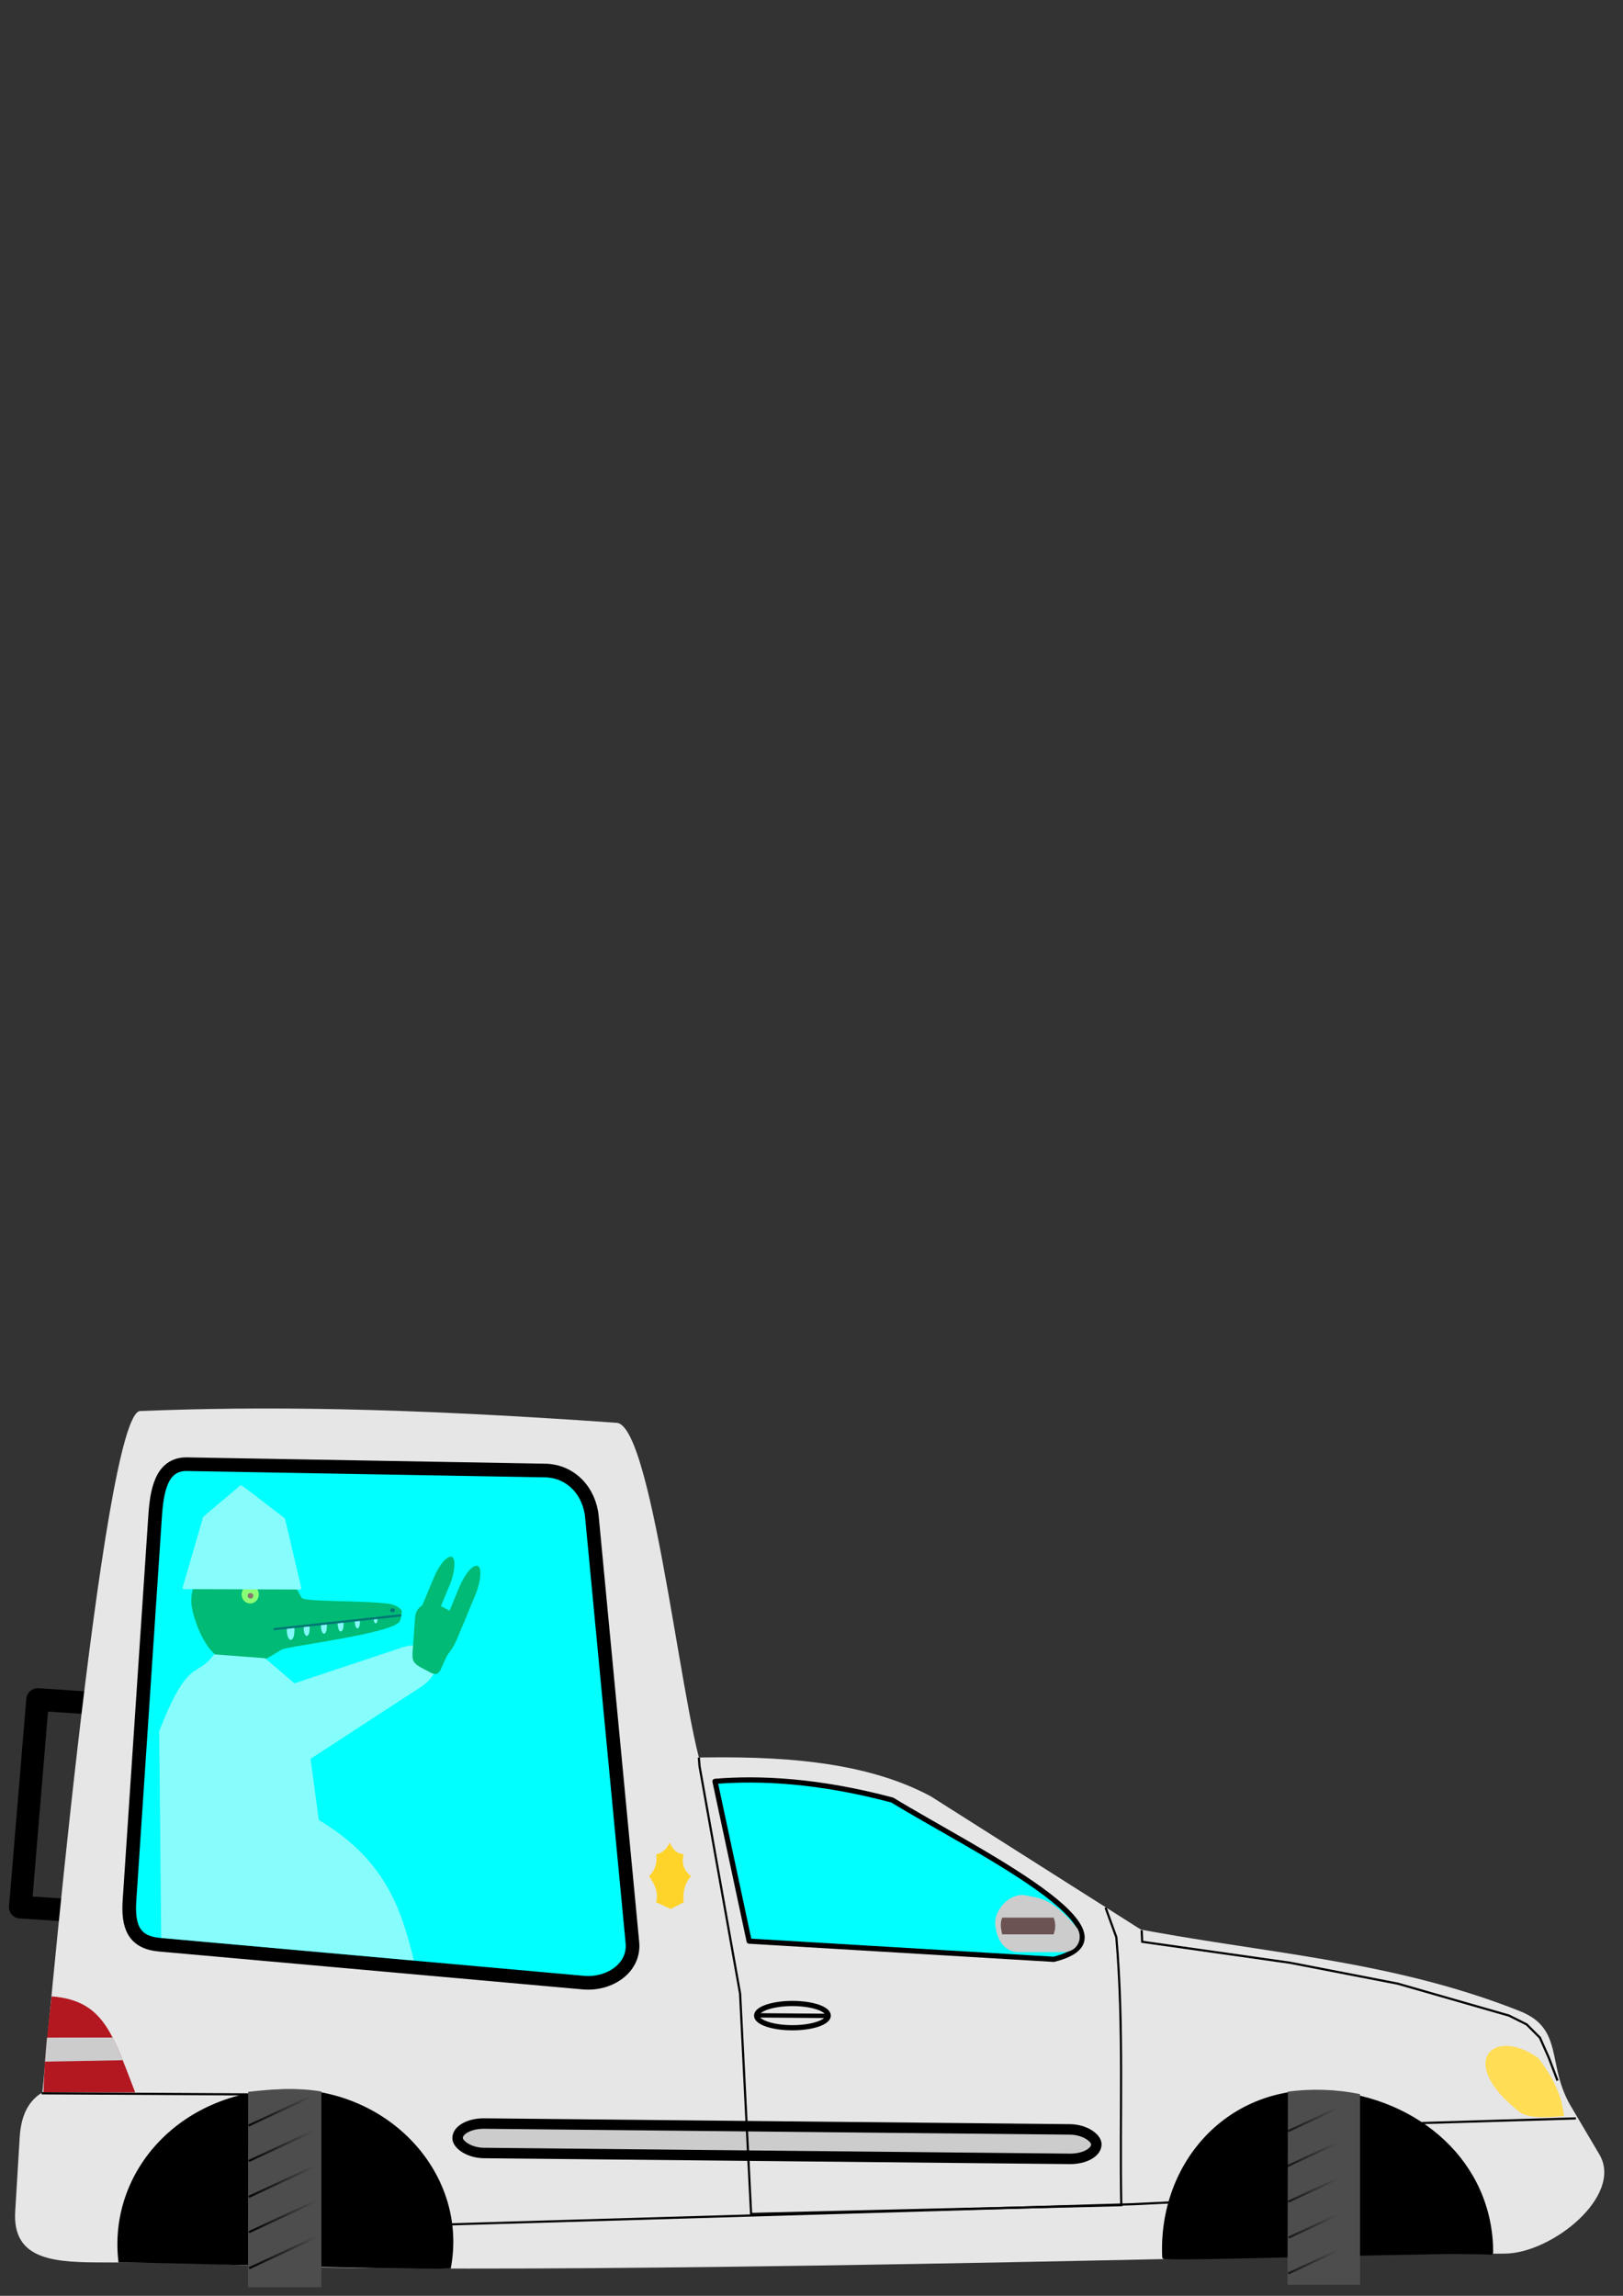 <?xml version="1.0" encoding="UTF-8" standalone="no"?>
<!-- Created with Inkscape (http://www.inkscape.org/) -->

<svg
   xmlns:dc="http://purl.org/dc/elements/1.1/"
   xmlns:cc="http://creativecommons.org/ns#"
   xmlns:rdf="http://www.w3.org/1999/02/22-rdf-syntax-ns#"
   xmlns:svg="http://www.w3.org/2000/svg"
   xmlns="http://www.w3.org/2000/svg"
   xmlns:xlink="http://www.w3.org/1999/xlink"
   xmlns:sodipodi="http://sodipodi.sourceforge.net/DTD/sodipodi-0.dtd"
   xmlns:inkscape="http://www.inkscape.org/namespaces/inkscape"
   width="210mm"
   height="297mm"
   viewBox="0 0 744.094 1052.362"
   id="svg2"
   version="1.1"
   inkscape:version="0.91 r13725"
   sodipodi:docname="papamobicar.svg"
   inkscape:export-filename="C:\Users\Matthess\Desktop\papaMobil2.png"
   inkscape:export-xdpi="235"
   inkscape:export-ydpi="235">
  <rect x="0" y="0" width="744.094" height="1052.362" fill="#333333" stroke="none"/>
  <defs
     id="defs4">
    <linearGradient
       inkscape:collect="always"
       id="linearGradient4201">
      <stop
         style="stop-color:#000000;stop-opacity:1;"
         offset="0"
         id="stop4203" />
      <stop
         style="stop-color:#000000;stop-opacity:0;"
         offset="1"
         id="stop4205" />
    </linearGradient>
    <linearGradient
       inkscape:collect="always"
       xlink:href="#linearGradient4201"
       id="linearGradient4207"
       x1="580.324"
       y1="802.754"
       x2="613.449"
       y2="802.754"
       gradientUnits="userSpaceOnUse"
       gradientTransform="translate(0,-32.527)" />
    <linearGradient
       gradientTransform="translate(2.8e-6,-32.527)"
       inkscape:collect="always"
       xlink:href="#linearGradient4201"
       id="linearGradient4207-4"
       x1="580.324"
       y1="802.754"
       x2="613.449"
       y2="802.754"
       gradientUnits="userSpaceOnUse" />
    <linearGradient
       gradientTransform="translate(5.9e-6,-32.527)"
       inkscape:collect="always"
       xlink:href="#linearGradient4201"
       id="linearGradient4207-40"
       x1="580.324"
       y1="802.754"
       x2="613.449"
       y2="802.754"
       gradientUnits="userSpaceOnUse" />
    <linearGradient
       gradientTransform="translate(6.3e-6,-32.527)"
       inkscape:collect="always"
       xlink:href="#linearGradient4201"
       id="linearGradient4207-1"
       x1="580.324"
       y1="802.754"
       x2="613.449"
       y2="802.754"
       gradientUnits="userSpaceOnUse" />
    <linearGradient
       gradientTransform="translate(2.7e-6,-32.527)"
       inkscape:collect="always"
       xlink:href="#linearGradient4201"
       id="linearGradient4207-43"
       x1="580.324"
       y1="802.754"
       x2="613.449"
       y2="802.754"
       gradientUnits="userSpaceOnUse" />
    <linearGradient
       gradientTransform="translate(1.8e-6,-32.527)"
       inkscape:collect="always"
       xlink:href="#linearGradient4201"
       id="linearGradient4207-0"
       x1="103.027"
       y1="802.046"
       x2="136.152"
       y2="800.632"
       gradientUnits="userSpaceOnUse" />
    <linearGradient
       gradientTransform="translate(1.6e-6,-32.527)"
       inkscape:collect="always"
       xlink:href="#linearGradient4201"
       id="linearGradient4207-0-4"
       x1="103.027"
       y1="802.046"
       x2="136.152"
       y2="800.632"
       gradientUnits="userSpaceOnUse" />
    <linearGradient
       inkscape:collect="always"
       xlink:href="#linearGradient4201"
       id="linearGradient4207-0-2"
       x1="103.027"
       y1="802.046"
       x2="136.152"
       y2="800.632"
       gradientUnits="userSpaceOnUse"
       gradientTransform="translate(0,-32.527)" />
    <linearGradient
       gradientTransform="translate(2e-6,-32.527)"
       inkscape:collect="always"
       xlink:href="#linearGradient4201"
       id="linearGradient4207-0-21"
       x1="103.027"
       y1="802.046"
       x2="136.152"
       y2="800.632"
       gradientUnits="userSpaceOnUse" />
    <linearGradient
       gradientTransform="translate(4.2e-6,-32.527)"
       inkscape:collect="always"
       xlink:href="#linearGradient4201"
       id="linearGradient4207-0-5"
       x1="103.027"
       y1="802.046"
       x2="136.152"
       y2="800.632"
       gradientUnits="userSpaceOnUse" />
  </defs>
  <sodipodi:namedview
     id="base"
     pagecolor="#ffffff"
     bordercolor="#666666"
     borderopacity="1.0"
     inkscape:pageopacity="0.0"
     inkscape:pageshadow="2"
     inkscape:zoom="1.4142136"
     inkscape:cx="138.19874"
     inkscape:cy="226.22087"
     inkscape:document-units="px"
     inkscape:current-layer="g4344"
     showgrid="false"
     inkscape:window-width="1366"
     inkscape:window-height="706"
     inkscape:window-x="-8"
     inkscape:window-y="-8"
     inkscape:window-maximized="1"
     showguides="true"
     inkscape:guide-bbox="true" />
  <g
     inkscape:label="Vrstva 1"
     inkscape:groupmode="layer"
     id="layer1">
    <rect
       style="fill:#4894a1;fill-opacity:1;stroke:none;stroke-opacity:1"
       id="rect4160"
       width="600.031"
       height="0"
       x="87.883"
       y="530.113"
       ry="0" />
    <g
       id="g4344"
       transform="translate(0,32.527)">
      <g
         id="g4206"
         inkscape:export-filename="C:\Users\Q7W5\Programovanie\Git\Race\Assets\Graphics\Vehicles\papaMobil2.png"
         inkscape:export-xdpi="235"
         inkscape:export-ydpi="235">
        <path
           style="fill:#e6e6e6;fill-opacity:1;stroke:none;stroke-width:2;stroke-miterlimit:4;stroke-dasharray:none;stroke-opacity:1"
           d="m 314.994,773.21 c 43.016,-1.104 81.637,1.574 111.679,17.627 l 107.596,68.236 -212.132,141.421 z"
           id="rect4147"
           inkscape:connector-curvature="0"
           sodipodi:nodetypes="ccccc" />
        <rect
           style="opacity:1;fill:none;fill-opacity:1;stroke:#000000;stroke-width:10.401;stroke-linecap:round;stroke-linejoin:round;stroke-miterlimit:4;stroke-dasharray:none;stroke-dashoffset:0;stroke-opacity:1"
           id="rect4269"
           width="46.377"
           height="95.426"
           x="79.112"
           y="743.433"
           transform="matrix(0.998,0.067,-0.083,0.997,0,0)" />
        <path
           style="fill:#e6e6e6;fill-opacity:1;stroke:none;stroke-width:1.7;stroke-miterlimit:4;stroke-dasharray:none;stroke-opacity:1"
           d="m 64.252,614.259 c 55.275,-2.193 117.818,-1.721 218.489,5.408 17.305,1.225 31.417,149.468 41.416,163.645 34.845,49.403 6.96,102.727 3.03,154.553 -1.312,17.299 -13.966,31.315 -31.315,31.315 l -245.467,0 c -17.348,0 -33.307,-14.081 -31.315,-31.315 8.081,-69.896 -8.382,78.062 -0.301,-4.28 1.694,-17.265 28.127,-318.638 45.462,-319.325 z"
           id="rect4152"
           inkscape:connector-curvature="0"
           sodipodi:nodetypes="sssssssss" />
        <path
           style="fill:#e6e6e6;fill-opacity:1;stroke:none;stroke-width:2;stroke-miterlimit:4;stroke-dasharray:none;stroke-opacity:1"
           d="m 48.206,921.702 270.092,0 c 22.273,0 40.204,18.472 40.204,41.416 l 0,9e-5 c 0,22.945 -17.931,41.416 -40.204,41.416 l -270.092,0 c -22.273,0 -42.625,-0.463 -41.235,-23.363 L 9.033,947.189 C 10.422,924.289 25.933,921.702 48.206,921.702 Z"
           id="rect4155"
           inkscape:connector-curvature="0"
           sodipodi:nodetypes="sssssssss" />
        <path
           style="fill:#e6e6e6;fill-opacity:1;stroke:none;stroke-width:2;stroke-miterlimit:4;stroke-dasharray:none;stroke-opacity:1"
           d="m 518.107,850.992 c 59.599,11.739 119.198,14.674 178.797,38.386 20.279,8.068 12.13,24.646 23.233,43.437 l 13.132,22.223 c 11.103,18.79 -21.611,45.339 -43.437,45.457 l -187.888,1.01 c -21.825,0.117 -7.371,7.017 -2.02,-14.142 l 22.223,-87.883 c 5.351,-21.159 -25.455,-52.705 -4.041,-48.487 z"
           id="rect4157"
           inkscape:connector-curvature="0"
           sodipodi:nodetypes="sssssssss" />
        <path
           style="fill:#e6e6e6;fill-opacity:1;stroke:none;stroke-width:2.14;stroke-miterlimit:4;stroke-dasharray:none;stroke-opacity:1"
           d="m 25.223,891.468 674.641,0 -12.122,107.946 C 2.908,1016.483 77.129,1001.846 26.233,994.363 Z"
           id="rect4165"
           inkscape:connector-curvature="0"
           sodipodi:nodetypes="ccccc" />
        <path
           style="fill:#00ffff;fill-opacity:1;stroke:#000000;stroke-width:6.251;stroke-miterlimit:4;stroke-dasharray:none;stroke-opacity:1"
           d="m 85.747,638.634 164.135,2.898 c 11.906,0.21 20.379,9.53 21.494,21.252 l 18.563,195.135 c 1.115,11.722 -10.612,19.415 -22.471,18.354 L 73.046,858.885 c -11.859,-1.061 -14.461,-8.538 -13.678,-20.286 l 11.724,-175.814 c 0.783,-11.748 2.749,-24.361 14.655,-24.15 z"
           id="rect4162"
           inkscape:connector-curvature="0"
           sodipodi:nodetypes="sssssssss" />
        <rect
           style="fill:#e6e6e6;fill-opacity:1;stroke:none;stroke-width:2.14;stroke-miterlimit:4;stroke-dasharray:none;stroke-opacity:1"
           id="rect4167"
           width="217.183"
           height="111.117"
           x="313.046"
           y="855.032" />
        <rect
           style="fill:#e6e6e6;fill-opacity:1;stroke:none;stroke-width:2.14;stroke-miterlimit:4;stroke-dasharray:none;stroke-opacity:1"
           id="rect4169"
           width="22.223"
           height="85.863"
           x="320.117"
           y="777.25" />
        <path
           style="opacity:1;fill:#b31821;fill-opacity:1;stroke:none;stroke-width:107.183;stroke-linecap:round;stroke-linejoin:round;stroke-miterlimit:4;stroke-dasharray:none;stroke-dashoffset:0;stroke-opacity:1"
           d="m 23.658,882.58 c 23.805,1.82 27.842,16.95 38.324,44.011 l -42.047,-0.043 c 0.355,-14.656 2.057,-29.312 3.723,-43.968 z"
           id="rect4163"
           inkscape:connector-curvature="0"
           sodipodi:nodetypes="cccc" />
        <path
           style="opacity:1;fill:#cccccc;fill-opacity:1;stroke:none;stroke-width:107.183;stroke-linecap:round;stroke-linejoin:round;stroke-miterlimit:4;stroke-dasharray:none;stroke-dashoffset:0;stroke-opacity:1"
           d="m 21.555,901.478 30.052,-0.049 c 1.414,2.388 3.019,6.4 4.665,10.413 l -35.621,0.644 c 0.238,-3.417 0.499,-6.927 0.904,-11.008 z"
           id="rect4166"
           inkscape:connector-curvature="0"
           sodipodi:nodetypes="ccccc" />
        <path
           style="opacity:1;fill:#00ffff;fill-opacity:1;stroke:#000000;stroke-width:2.383;stroke-linecap:round;stroke-linejoin:round;stroke-miterlimit:4;stroke-dasharray:none;stroke-dashoffset:0;stroke-opacity:1"
           d="m 327.803,784.019 c 20.402,-1.692 47.511,-0.444 81.317,8.586 36.527,22.36 118.694,61.896 73.994,72.984 L 343.46,857.255 Z"
           id="rect4177"
           inkscape:connector-curvature="0"
           sodipodi:nodetypes="ccccc" />
        <rect
           style="opacity:1;fill:#cccccc;fill-opacity:1;stroke:#000000;stroke-width:4.8;stroke-linecap:round;stroke-linejoin:round;stroke-miterlimit:4;stroke-dasharray:none;stroke-dashoffset:0;stroke-opacity:1"
           id="rect4271"
           width="292.857"
           height="13.503"
           x="219.237"
           y="938.555"
           ry="12.143"
           rx="12.143"
           transform="matrix(1,0.01,-0.01,1,0,0)" />
        <path
           style="fill:none;fill-rule:evenodd;stroke:#000000;stroke-width:1px;stroke-linecap:butt;stroke-linejoin:miter;stroke-opacity:1"
           d="m 506.875,841.898 4.931,13.581 c 3.53,40.931 1.507,81.861 2.26,122.792 l -169.706,4.041 -5.051,-101.015 -18.595,-104.22 -0.324,-3.984"
           id="path4180"
           inkscape:connector-curvature="0"
           sodipodi:nodetypes="ccccccc" />
        <ellipse
           style="opacity:1;fill:none;fill-opacity:1;stroke:#000000;stroke-width:2.383;stroke-linecap:round;stroke-linejoin:round;stroke-miterlimit:4;stroke-dasharray:none;stroke-dashoffset:0;stroke-opacity:1"
           id="path4182"
           cx="363.301"
           cy="891.398"
           rx="16.415"
           ry="5.556" />
        <path
           style="fill:none;fill-rule:evenodd;stroke:#000000;stroke-width:2;stroke-linecap:butt;stroke-linejoin:miter;stroke-miterlimit:4;stroke-dasharray:none;stroke-opacity:1"
           d="m 379.716,891.524 -32.577,-0.253"
           id="path4184"
           inkscape:connector-curvature="0" />
        <path
           style="opacity:1;fill:#000000;fill-opacity:1;stroke:#000000;stroke-width:2;stroke-linecap:round;stroke-linejoin:round;stroke-miterlimit:4;stroke-dasharray:none;stroke-dashoffset:0;stroke-opacity:1"
           d="m 683.571,999.978 c -23.954,-1.27 -132.922,2.909 -149.747,2.02 -1.866,-42.847 29.905,-78.634 74.747,-75.213 41.301,3.151 75,32.211 75,73.192 z"
           id="path4186-2"
           inkscape:connector-curvature="0"
           sodipodi:nodetypes="ccsc" />
        <path
           style="opacity:1;fill:#000000;fill-opacity:1;stroke:none;stroke-width:2;stroke-linecap:round;stroke-linejoin:round;stroke-miterlimit:4;stroke-dasharray:none;stroke-dashoffset:0;stroke-opacity:1"
           d="m 206.647,1007.343 c -25.252,0.638 -139.107,-3.007 -152.314,-2.803 -5.117,-42.004 28.912,-79.727 78.557,-79.361 46.52,0.344 81.951,39.544 73.758,82.164 z"
           id="path4186-2-2"
           inkscape:connector-curvature="0"
           sodipodi:nodetypes="ccsc" />
        <path
           style="fill:none;fill-rule:evenodd;stroke:#000000;stroke-width:1px;stroke-linecap:butt;stroke-linejoin:miter;stroke-opacity:1"
           d="m 543.205,976.687 -23.557,1.149 -323.781,9.559"
           id="path4264"
           inkscape:connector-curvature="0" />
        <path
           style="opacity:1;fill:#ffd42a;fill-opacity:1;stroke:none;stroke-width:0.2;stroke-linecap:round;stroke-linejoin:round;stroke-miterlimit:4;stroke-dasharray:none;stroke-dashoffset:0;stroke-opacity:1"
           d="m 300.841,817.466 c 2.952,-0.606 4.899,-2.519 6.168,-5.312 1.412,2.175 2.132,4.735 6.419,5.312 -0.878,3.536 -0.466,6.934 3.348,9.968 -2.66,3.188 -3.886,7.131 -3.348,12.003 l -5.928,3.08 -6.659,-3.08 c 1.126,-4.808 -0.857,-8.432 -3.214,-11.913 2.559,-2.726 3.851,-5.986 3.214,-10.057 z"
           id="rect4266"
           inkscape:connector-curvature="0"
           sodipodi:nodetypes="ccccccccc" />
        <path
           style="fill:#e6e6e6;fill-rule:evenodd;stroke:#000000;stroke-width:1px;stroke-linecap:butt;stroke-linejoin:miter;stroke-opacity:1"
           d="m 523.41,852.254 0.253,5.303 67.68,9.596 49.497,9.596 51.013,14.647 8.081,4.041 6.061,6.061 4.041,9.091 4.041,10.607"
           id="path4514"
           inkscape:connector-curvature="0" />
        <path
           style="opacity:1;fill:#ffdd55;fill-opacity:1;stroke:none;stroke-width:0.2;stroke-linecap:round;stroke-linejoin:round;stroke-miterlimit:4;stroke-dasharray:none;stroke-dashoffset:0;stroke-opacity:1"
           d="m 705.203,910.792 c 6.698,8.745 10.801,16.901 11.809,26.594 -9.022,1.055 -17.157,0.823 -20.465,-1.932 -29.013,-22.686 -12.126,-39.296 8.656,-24.663 z"
           id="rect4158"
           inkscape:connector-curvature="0"
           sodipodi:nodetypes="cccc" />
        <path
           style="fill:none;fill-rule:evenodd;stroke:#000000;stroke-width:1px;stroke-linecap:butt;stroke-linejoin:miter;stroke-opacity:1"
           d="m 722.5,938.505 -71.071,2.143"
           id="path4516"
           inkscape:connector-curvature="0" />
        <path
           style="fill:none;fill-rule:evenodd;stroke:#000000;stroke-width:1px;stroke-linecap:butt;stroke-linejoin:miter;stroke-opacity:1"
           d="m 19.091,927.006 94.449,0.505"
           id="path4518"
           inkscape:connector-curvature="0" />
        <g
           id="g4533"
           style="opacity:0.54"
           transform="translate(10,134)">
          <path
             sodipodi:nodetypes="ssssssssss"
             inkscape:connector-curvature="0"
             id="path4273"
             d="m 128.229,565.813 c 1.084,2.059 26.734,1.151 39.538,2.749 4.615,0.576 6.681,2.954 6.429,3.705 -0.144,0.428 -0.009,2.16 -0.845,4.208 -2.35,5.759 -51.416,11.52 -54.263,13.171 -6.856,3.977 -7.776,5.694 -16.591,5.72 -10.054,0.029 -14.339,-1.899 -19.079,-10.163 -2.37,-4.132 -5.707,-12.63 -5.707,-17.759 -3e-6,-15.385 11.704,-13.793 26.786,-13.793 15.081,0 16.645,-1.301 23.732,12.161 z"
             style="opacity:1;fill:#008000;fill-opacity:1;stroke:none;stroke-width:2;stroke-linecap:round;stroke-linejoin:round;stroke-miterlimit:4;stroke-dasharray:none;stroke-dashoffset:0;stroke-opacity:1" />
          <path
             sodipodi:nodetypes="cccccccc"
             inkscape:connector-curvature="0"
             id="rect4275"
             d="m 88.19,591.795 23.333,1.786 16.564,14.13 8.065,60.002 c 30.88,18.451 37.933,41.315 43.585,64.438 L 63.904,721.794 62.988,626.997 c 13.438,-34.401 16.921,-24.008 25.202,-35.202 z"
             style="opacity:1;fill:#f9f9f9;fill-opacity:1;stroke:none;stroke-width:2;stroke-linecap:round;stroke-linejoin:round;stroke-miterlimit:4;stroke-dasharray:none;stroke-dashoffset:0;stroke-opacity:1" />
          <path
             sodipodi:nodetypes="sssssss"
             inkscape:connector-curvature="0"
             id="rect4279"
             d="m -188.798,595.884 97.571,11.307 c 6.682,0.774 12.143,4.487 12.143,10.059 0,5.573 -5.482,9.12 -12.143,10.059 l -99.129,13.979 c -6.661,0.939 -3.251,-18.466 -3.251,-24.039 0,-5.573 -1.873,-22.141 4.809,-21.367 z"
             style="opacity:1;fill:#f9f9f9;fill-opacity:1;stroke:none;stroke-width:2;stroke-linecap:round;stroke-linejoin:round;stroke-miterlimit:4;stroke-dasharray:none;stroke-dashoffset:0;stroke-opacity:1"
             transform="matrix(0.906,-0.423,0.423,0.906,0,0)" />
          <g
             style="opacity:1"
             transform="matrix(0.976,-0.219,0.219,0.976,-275.9,90.564)"
             id="g4505">
            <path
               style="opacity:1;fill:#008000;fill-opacity:1;stroke:none;stroke-width:2;stroke-linecap:round;stroke-linejoin:round;stroke-miterlimit:4;stroke-dasharray:none;stroke-dashoffset:0;stroke-opacity:1"
               d="m 351.414,569.555 3.492,3.021 c 4.012,3.471 8.816,2.688 5.341,6.923 l -11.87,14.465 c -3.475,4.234 -4.272,7.772 -8.285,4.301 l -3.492,-3.021 c -4.012,-3.471 -2.952,-5.139 -1.251,-10.784 l 3.706,-12.3 c 1.701,-5.645 8.346,-6.077 12.358,-2.606 z"
               id="rect4293"
               inkscape:connector-curvature="0"
               sodipodi:nodetypes="sssssssss" />
            <rect
               style="opacity:1;fill:#008000;fill-opacity:1;stroke:none;stroke-width:2;stroke-linecap:round;stroke-linejoin:round;stroke-miterlimit:4;stroke-dasharray:none;stroke-dashoffset:0;stroke-opacity:1"
               id="rect4295-8"
               width="8.027"
               height="39.631"
               x="607.849"
               y="239.753"
               rx="12.143"
               ry="12.143"
               transform="matrix(0.817,0.577,-0.577,0.817,0,0)" />
            <rect
               style="opacity:1;fill:#008000;fill-opacity:1;stroke:none;stroke-width:2;stroke-linecap:round;stroke-linejoin:round;stroke-miterlimit:4;stroke-dasharray:none;stroke-dashoffset:0;stroke-opacity:1"
               id="rect4295-1-4"
               width="8.158"
               height="46.181"
               x="620.311"
               y="239.024"
               rx="12.143"
               ry="12.143"
               transform="matrix(0.817,0.577,-0.577,0.817,0,0)" />
          </g>
          <ellipse
             ry="4.167"
             rx="3.946"
             cy="564.332"
             cx="104.709"
             id="path4495"
             style="opacity:1;fill:#ffff00;fill-opacity:1;stroke:none;stroke-width:2;stroke-linecap:round;stroke-linejoin:round;stroke-miterlimit:4;stroke-dasharray:none;stroke-dashoffset:0;stroke-opacity:1" />
          <path
             sodipodi:nodetypes="cccccccccccc"
             inkscape:connector-curvature="0"
             id="rect4384"
             d="M 83.784,528.224 99.114,515.273 c 1.376,-1.388 1.476,-1.151 2.924,-0.042 l 17.994,13.78 c 0.662,0.363 0.676,0.798 0.84,1.494 l 7.179,30.49 c 0,0 0.323,1.082 -0.801,1.078 l -52.883,-0.172 c -0.884,0.034 -0.634,-0.748 -0.634,-0.748 l 9.19,-31.589 c 0.093,-0.681 0.365,-0.92 0.86,-1.338 z"
             style="opacity:1;fill:#f9f9f9;fill-opacity:1;stroke:none;stroke-width:2;stroke-linecap:round;stroke-linejoin:round;stroke-miterlimit:4;stroke-dasharray:none;stroke-dashoffset:0;stroke-opacity:1" />
          <path
             sodipodi:nodetypes="ccc"
             inkscape:connector-curvature="0"
             id="rect4391-07-2"
             d="m 163.073,574.781 -1.749,0 c -0.182,3.54 1.916,3.962 1.749,0 z"
             style="opacity:1;fill:#f2f2f2;fill-opacity:1;stroke:none;stroke-width:2;stroke-linecap:round;stroke-linejoin:round;stroke-miterlimit:4;stroke-dasharray:none;stroke-dashoffset:0;stroke-opacity:1" />
          <path
             sodipodi:nodetypes="ccc"
             inkscape:connector-curvature="0"
             id="rect4391-07-1"
             d="m 155.013,576.179 -2.317,0 c -0.24,4.687 2.537,5.247 2.317,0 z"
             style="opacity:1;fill:#f2f2f2;fill-opacity:1;stroke:none;stroke-width:2;stroke-linecap:round;stroke-linejoin:round;stroke-miterlimit:4;stroke-dasharray:none;stroke-dashoffset:0;stroke-opacity:1" />
          <path
             sodipodi:nodetypes="ccc"
             inkscape:connector-curvature="0"
             id="rect4391-07-7"
             d="m 147.533,576.983 -2.691,0 c -0.279,5.445 2.947,6.094 2.691,0 z"
             style="opacity:1;fill:#f2f2f2;fill-opacity:1;stroke:none;stroke-width:2;stroke-linecap:round;stroke-linejoin:round;stroke-miterlimit:4;stroke-dasharray:none;stroke-dashoffset:0;stroke-opacity:1" />
          <path
             sodipodi:nodetypes="ccc"
             inkscape:connector-curvature="0"
             id="rect4391-07-8"
             d="m 139.854,578.002 -2.691,0 c -0.279,5.445 2.947,6.094 2.691,0 z"
             style="opacity:1;fill:#f2f2f2;fill-opacity:1;stroke:none;stroke-width:2;stroke-linecap:round;stroke-linejoin:round;stroke-miterlimit:4;stroke-dasharray:none;stroke-dashoffset:0;stroke-opacity:1" />
          <path
             sodipodi:nodetypes="ccc"
             inkscape:connector-curvature="0"
             id="rect4391-07-0"
             d="m 131.954,579.036 -2.691,0 c -0.279,5.445 2.947,6.094 2.691,0 z"
             style="opacity:1;fill:#f2f2f2;fill-opacity:1;stroke:none;stroke-width:2;stroke-linecap:round;stroke-linejoin:round;stroke-miterlimit:4;stroke-dasharray:none;stroke-dashoffset:0;stroke-opacity:1" />
          <path
             sodipodi:nodetypes="ccc"
             inkscape:connector-curvature="0"
             id="rect4391-07"
             d="m 124.994,579.572 -3.476,0 c -0.361,7.033 3.806,7.871 3.476,0 z"
             style="opacity:1;fill:#f2f2f2;fill-opacity:1;stroke:none;stroke-width:2;stroke-linecap:round;stroke-linejoin:round;stroke-miterlimit:4;stroke-dasharray:none;stroke-dashoffset:0;stroke-opacity:1" />
          <path
             sodipodi:nodetypes="cc"
             inkscape:connector-curvature="0"
             id="path4389"
             d="m 173.531,573.958 -57.638,6.261"
             style="opacity:1;fill:none;fill-rule:evenodd;stroke:#000000;stroke-width:1px;stroke-linecap:round;stroke-linejoin:miter;stroke-opacity:1" />
          <ellipse
             ry="1.263"
             rx="1.294"
             cy="564.964"
             cx="104.835"
             id="path4497"
             style="opacity:1;fill:#ff0000;fill-opacity:1;stroke:none;stroke-width:2;stroke-linecap:round;stroke-linejoin:round;stroke-miterlimit:4;stroke-dasharray:none;stroke-dashoffset:0;stroke-opacity:1" />
          <ellipse
             ry="0.928"
             rx="1.086"
             cy="571.586"
             cx="169.971"
             id="path4520"
             style="opacity:1;fill:#000000;fill-opacity:1;stroke:none;stroke-width:2;stroke-linecap:round;stroke-linejoin:round;stroke-miterlimit:4;stroke-dasharray:none;stroke-dashoffset:0;stroke-opacity:1" />
        </g>
        <g
           id="g4185"
           transform="translate(-57.775,276.516)">
          <path
             sodipodi:nodetypes="ccsssc"
             inkscape:connector-curvature="0"
             id="rect4179"
             d="m 527.622,559.686 c 6.457,1.456 11.793,0.47 24.083,15.191 2.713,4.547 0.222,10.906 -6.518,10.906 l -20.423,0 c -7.346,0 -10.385,-7.187 -10.714,-13.138 -0.326,-5.9 6.191,-13.957 13.571,-12.959 z"
             style="opacity:1;fill:#cccccc;fill-opacity:1;stroke:none;stroke-width:2;stroke-linecap:round;stroke-linejoin:round;stroke-miterlimit:4;stroke-dasharray:none;stroke-dashoffset:0;stroke-opacity:1" />
          <path
             sodipodi:nodetypes="ccccc"
             inkscape:connector-curvature="0"
             id="rect4182"
             d="m 517.245,569.967 23.571,0 c 1.12,2.746 0.895,5.268 0,7.679 l -23.571,0 c -0.581,-2.56 -1.071,-5.119 0,-7.679 z"
             style="opacity:1;fill:#6c5353;fill-opacity:1;stroke:none;stroke-width:2;stroke-linecap:round;stroke-linejoin:round;stroke-miterlimit:4;stroke-dasharray:none;stroke-dashoffset:0;stroke-opacity:1" />
        </g>
        <path
           style="opacity:1;fill:#4d4d4d;fill-opacity:1;stroke:none;stroke-width:0.2;stroke-linecap:round;stroke-linejoin:round;stroke-miterlimit:4;stroke-dasharray:none;stroke-dashoffset:0;stroke-opacity:1"
           d="m 590.465,926.232 c 10.91,-1.399 21.925,-1.135 33.071,1.16 l 0,87.363 -33.247,0 z"
           id="rect4181"
           inkscape:connector-curvature="0"
           sodipodi:nodetypes="ccccc" />
        <path
           style="opacity:1;fill:#4d4d4d;fill-opacity:1;stroke:none;stroke-width:0.2;stroke-linecap:round;stroke-linejoin:round;stroke-miterlimit:4;stroke-dasharray:none;stroke-dashoffset:0;stroke-opacity:1"
           d="m 113.759,926.343 c 10.937,-1.235 22.075,-2.066 33.576,-0.163 l 0,89.723 -33.629,0 z"
           id="rect4181-0"
           inkscape:connector-curvature="0"
           sodipodi:nodetypes="ccccc" />
        <path
           style="fill:none;fill-rule:evenodd;stroke:url(#linearGradient4207);stroke-width:1px;stroke-linecap:butt;stroke-linejoin:miter;stroke-opacity:1"
           d="m 590.535,944.355 32.704,-15.203"
           id="path4199"
           inkscape:connector-curvature="0" />
        <path
           style="fill:none;fill-rule:evenodd;stroke:url(#linearGradient4207-4);stroke-width:1px;stroke-linecap:butt;stroke-linejoin:miter;stroke-opacity:1"
           d="m 590.093,960.442 32.704,-15.203"
           id="path4199-2"
           inkscape:connector-curvature="0" />
        <path
           style="fill:none;fill-rule:evenodd;stroke:url(#linearGradient4207-40);stroke-width:1px;stroke-linecap:butt;stroke-linejoin:miter;stroke-opacity:1"
           d="m 590.623,976.705 32.704,-15.203"
           id="path4199-0"
           inkscape:connector-curvature="0" />
        <path
           style="fill:none;fill-rule:evenodd;stroke:url(#linearGradient4207-1);stroke-width:1px;stroke-linecap:butt;stroke-linejoin:miter;stroke-opacity:1"
           d="m 590.8,993.145 32.704,-15.203"
           id="path4199-4"
           inkscape:connector-curvature="0" />
        <path
           style="fill:none;fill-rule:evenodd;stroke:url(#linearGradient4207-43);stroke-width:1px;stroke-linecap:butt;stroke-linejoin:miter;stroke-opacity:1"
           d="m 590.623,1009.586 32.704,-15.203"
           id="path4199-00"
           inkscape:connector-curvature="0" />
        <path
           style="fill:none;fill-rule:evenodd;stroke:url(#linearGradient4207-0);stroke-width:1px;stroke-linecap:butt;stroke-linejoin:miter;stroke-opacity:1"
           d="m 113.945,941.792 32.704,-15.203"
           id="path4199-5"
           inkscape:connector-curvature="0" />
        <path
           style="fill:none;fill-rule:evenodd;stroke:url(#linearGradient4207-0-4);stroke-width:1px;stroke-linecap:butt;stroke-linejoin:miter;stroke-opacity:1"
           d="m 114.033,958.055 32.704,-15.203"
           id="path4199-5-7"
           inkscape:connector-curvature="0" />
        <path
           style="fill:none;fill-rule:evenodd;stroke:url(#linearGradient4207-0-2);stroke-width:1px;stroke-linecap:butt;stroke-linejoin:miter;stroke-opacity:1"
           d="m 114.033,974.495 32.704,-15.203"
           id="path4199-5-8"
           inkscape:connector-curvature="0" />
        <path
           style="fill:none;fill-rule:evenodd;stroke:url(#linearGradient4207-0-21);stroke-width:1px;stroke-linecap:butt;stroke-linejoin:miter;stroke-opacity:1"
           d="m 114.121,990.67 32.704,-15.203"
           id="path4199-5-71"
           inkscape:connector-curvature="0" />
        <path
           style="fill:none;fill-rule:evenodd;stroke:url(#linearGradient4207-0-5);stroke-width:1px;stroke-linecap:butt;stroke-linejoin:miter;stroke-opacity:1"
           d="m 114.21,1007.199 32.704,-15.203"
           id="path4199-5-77"
           inkscape:connector-curvature="0" />
      </g>
    </g>
  </g>
</svg>
